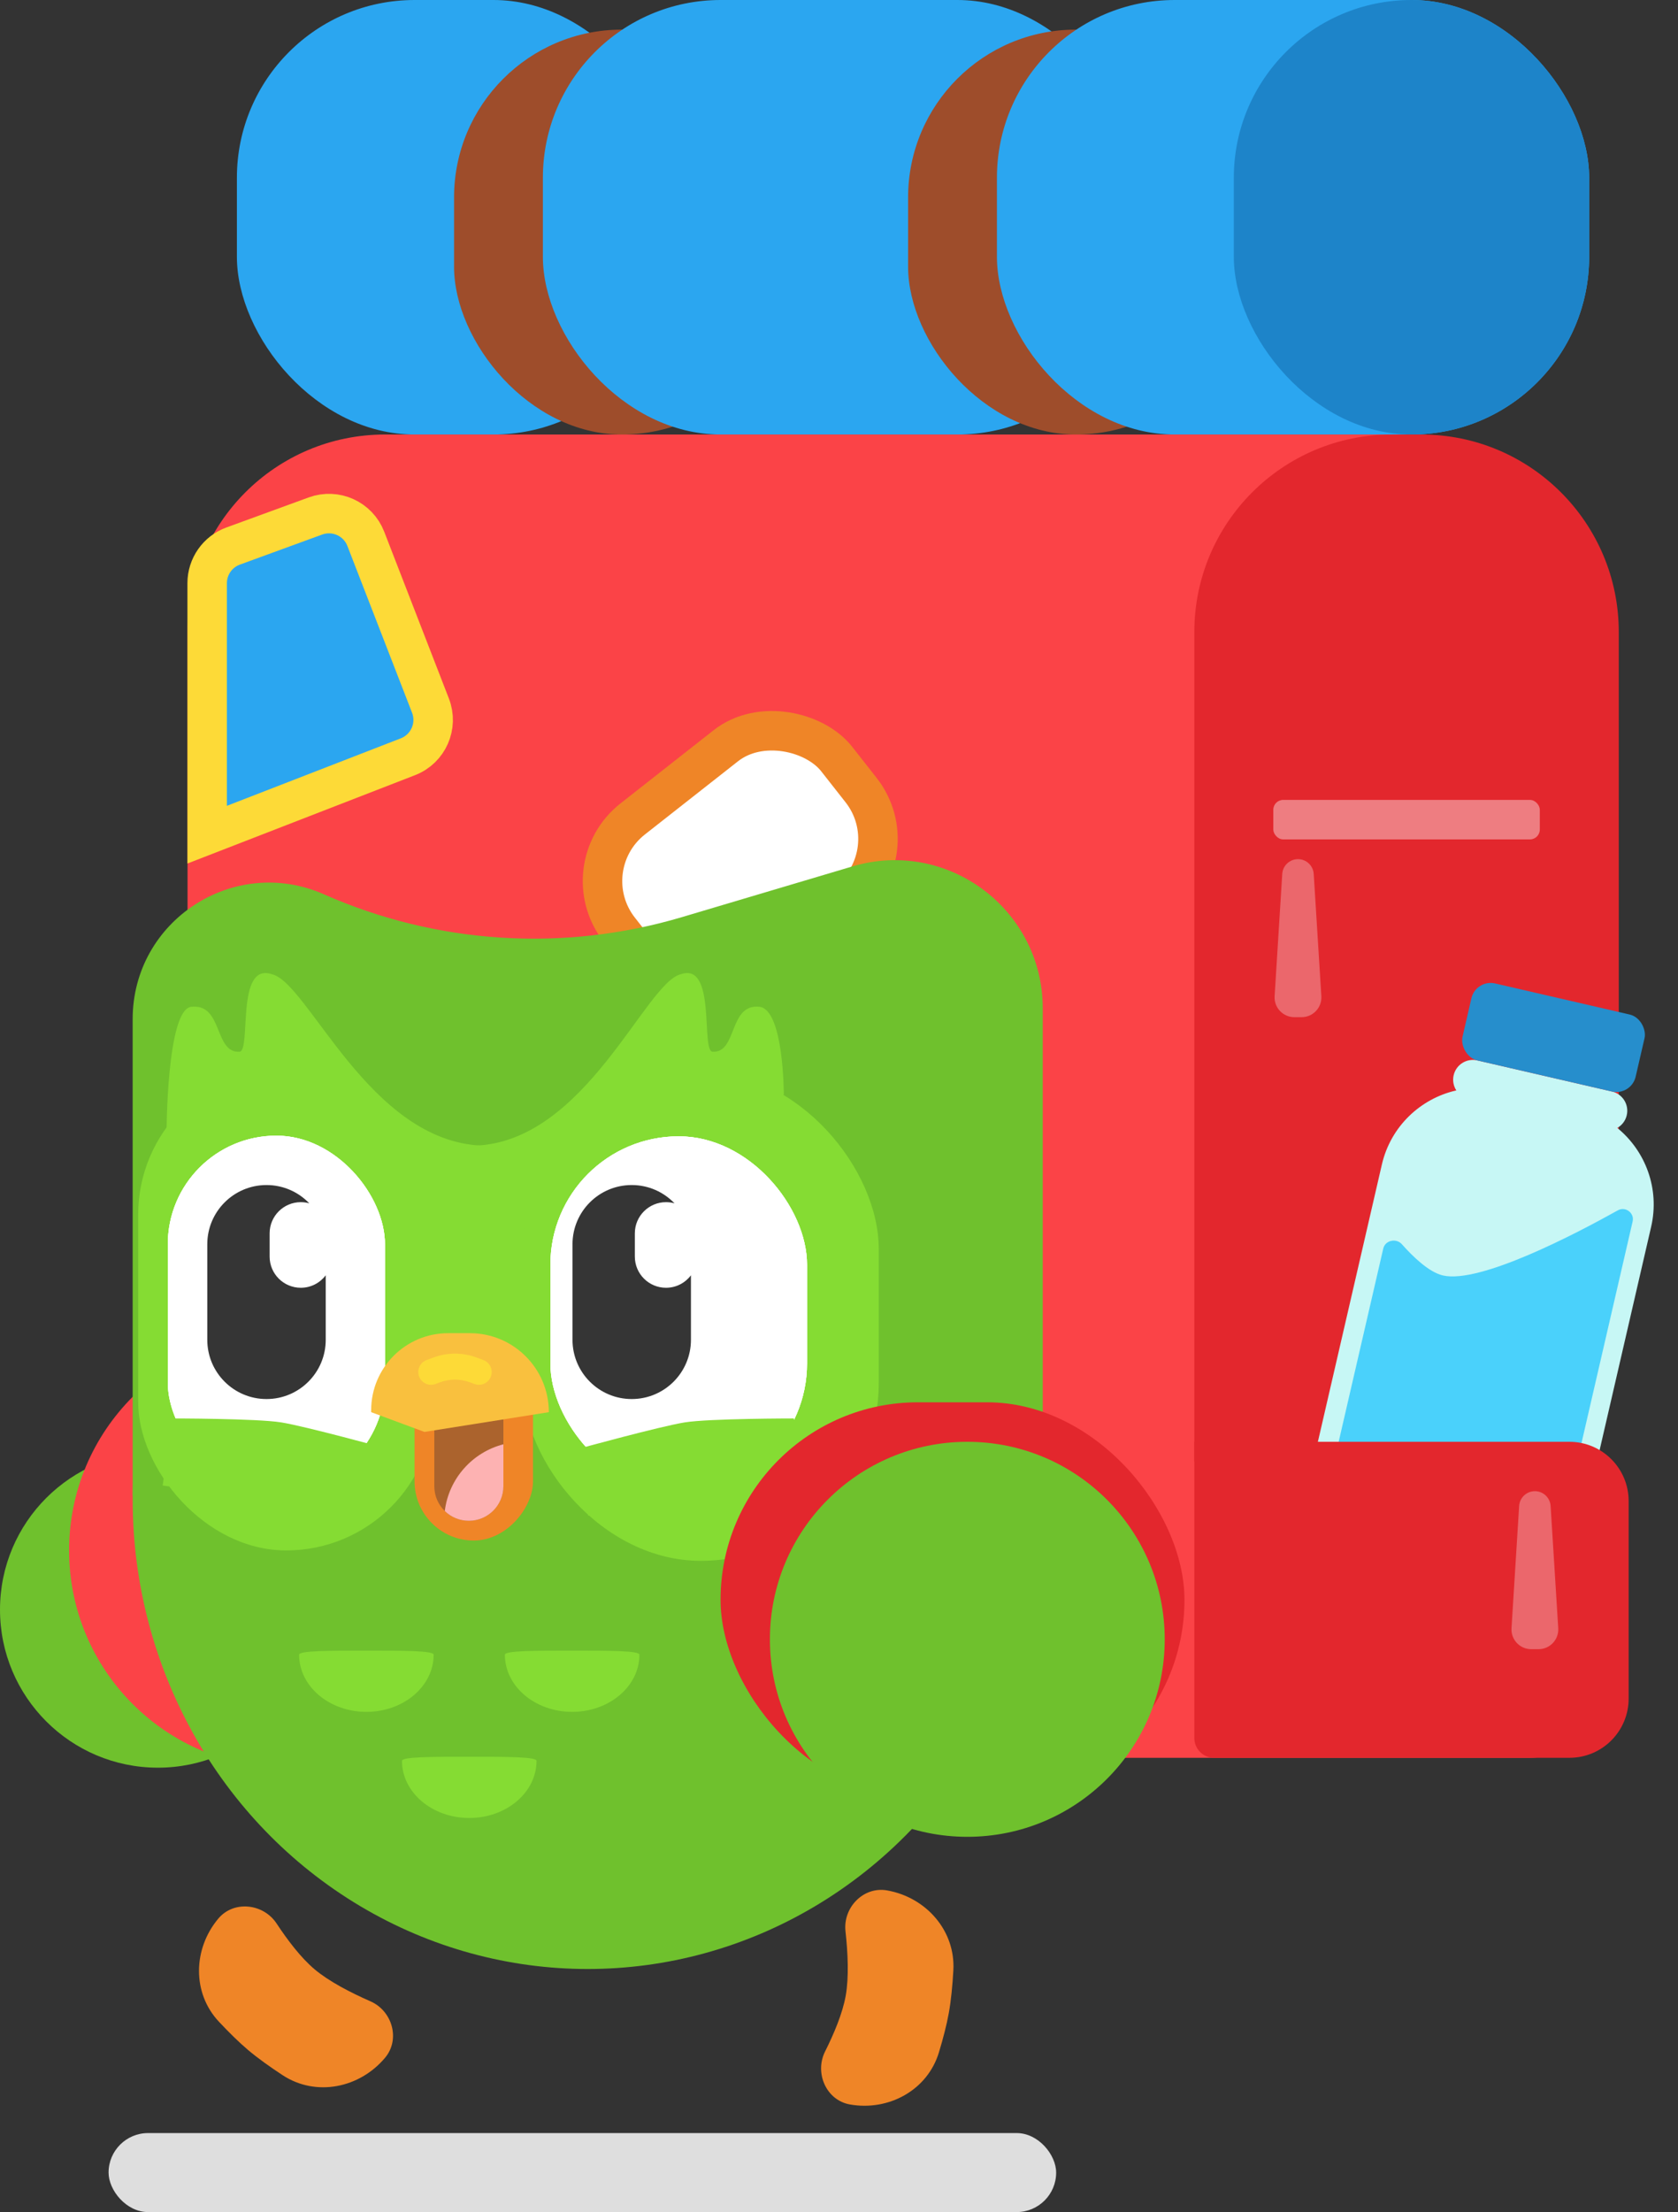 <svg width="170" height="224" viewBox="0 0 170 224" fill="none" xmlns="http://www.w3.org/2000/svg">
<rect x="0" y="0" width="170" height="224" fill="#333333" stroke="none"/>
<rect x="24" width="44" height="44" rx="18" fill="#2BA6F0"/>
<rect x="46" y="3" width="34" height="41" rx="17" fill="#9E4D2B"/>
<rect x="55" width="60" height="44" rx="18" fill="#2BA6F0"/>
<rect x="92" y="3" width="34" height="41" rx="17" fill="#9E4D2B"/>
<rect x="101" width="60" height="44" rx="18" fill="#2BA6F0"/>
<rect x="125" width="36" height="44" rx="18" fill="#1D84C9"/>
<path d="M19 64C19 52.954 27.954 44 39 44H141C152.046 44 161 52.954 161 64V172C161 175.314 158.314 178 155 178H39C27.954 178 19 169.046 19 158V64Z" fill="#FB4347"/>
<path d="M121 64C121 52.954 129.954 44 141 44H144C155.046 44 164 52.954 164 64V128C164 139.046 155.046 148 144 148H121V64Z" fill="#E3272D"/>
<rect x="129" y="81" width="27" height="4" rx="1" fill="white" fill-opacity="0.4"/>
<path d="M129.906 88.497C129.959 87.656 130.657 87 131.5 87C132.343 87 133.041 87.656 133.094 88.497L133.867 100.875C133.939 102.027 133.025 103 131.871 103H131.129C129.975 103 129.061 102.027 129.133 100.875L129.906 88.497Z" fill="white" fill-opacity="0.3"/>
<path d="M20.988 59.052C20.988 57.372 22.038 55.871 23.616 55.295L31.958 52.25C34.004 51.503 36.271 52.531 37.059 54.561L43.612 71.454C44.411 73.513 43.389 75.831 41.329 76.629L20.988 84.521L20.988 59.052Z" fill="#2BA6F0" stroke="#FDDA37" stroke-width="4"/>
<rect x="57.808" y="87.871" width="28" height="20" rx="8" transform="rotate(-38.155 57.808 87.871)" fill="white" stroke="#EF8527" stroke-width="4"/>
<path d="M22.119 194.279C23.683 192.415 26.684 192.748 28.023 194.78C29.13 196.46 30.483 198.244 31.857 199.404C33.331 200.648 35.532 201.781 37.531 202.658C39.753 203.633 40.571 206.515 39.012 208.373C36.423 211.458 31.999 212.346 28.631 210.137C27.381 209.317 26.141 208.438 25.143 207.596C24.188 206.79 23.157 205.766 22.177 204.721C19.445 201.809 19.553 197.337 22.119 194.279Z" fill="#EF8527"/>
<path d="M86.107 213.103C83.711 212.68 82.499 209.915 83.589 207.739C84.491 205.94 85.359 203.877 85.677 202.107C86.017 200.208 85.898 197.736 85.658 195.566C85.391 193.155 87.478 191.005 89.867 191.426C93.833 192.126 96.814 195.513 96.585 199.534C96.5 201.026 96.359 202.54 96.128 203.825C95.908 205.056 95.537 206.46 95.122 207.832C93.966 211.654 90.039 213.796 86.107 213.103Z" fill="#EF8527"/>
<circle cx="16" cy="163" r="16" fill="#6FC12D"/>
<circle cx="29" cy="157" r="22" fill="#FB4347"/>
<ellipse cx="59.541" cy="151.853" rx="46.101" ry="47.533" fill="#6FC12D"/>
<path d="M13.44 103.201C13.44 93.219 23.703 86.533 32.834 90.566C44.264 95.615 57.118 96.431 69.095 92.869L86.366 87.733C95.982 84.873 105.642 92.077 105.642 102.11V151.44H13.44V103.201Z" fill="#6FC12D"/>
<path d="M19.333 101.957C16.872 102.377 16.872 114.81 16.872 114.81L34.923 142.05L48.872 146.184V116.01C37.385 115.597 31.231 99.477 27.538 98.65C23.846 97.41 25.487 106.442 24.256 106.504C21.652 106.634 22.616 101.544 19.333 101.957Z" fill="#85DC33"/>
<path d="M77.003 101.957C79.408 102.377 79.408 110.81 79.408 110.81L61.77 142.05L48.14 146.184V116.01C59.365 115.597 65.378 99.477 68.986 98.65C72.594 97.41 70.99 106.442 72.193 106.504C74.738 106.634 73.796 101.544 77.003 101.957Z" fill="#85DC33"/>
<rect x="14" y="108" width="30" height="49" rx="15" fill="#85DC33"/>
<rect x="52.951" y="108.453" width="36.079" height="49.6" rx="18.039" fill="#85DC33"/>
<rect x="17" y="115" width="22" height="36" rx="11" fill="white"/>
<rect x="17" y="115" width="22" height="36" rx="11" fill="white"/>
<rect x="17" y="115" width="22" height="36" rx="11" fill="white"/>
<rect x="55.761" y="115.067" width="26" height="36" rx="13" fill="white"/>
<rect x="55.761" y="115.067" width="26" height="36" rx="13" fill="white"/>
<rect x="55.761" y="115.067" width="26" height="36" rx="13" fill="white"/>
<path fill-rule="evenodd" clip-rule="evenodd" d="M68.336 121.853C68.062 121.775 67.773 121.734 67.474 121.734C65.73 121.734 64.316 123.147 64.316 124.891V127.244C64.316 128.988 65.73 130.402 67.474 130.402C68.507 130.402 69.424 129.906 70 129.139V135.67C70 138.984 67.314 141.67 64 141.67C60.686 141.67 58 138.984 58 135.67V126C58 122.686 60.686 120 64 120C65.705 120 67.243 120.711 68.336 121.853Z" fill="white"/>
<path fill-rule="evenodd" clip-rule="evenodd" d="M68.336 121.853C68.062 121.775 67.773 121.734 67.474 121.734C65.73 121.734 64.316 123.147 64.316 124.891V127.244C64.316 128.988 65.73 130.402 67.474 130.402C68.507 130.402 69.424 129.906 70 129.139V135.67C70 138.984 67.314 141.67 64 141.67C60.686 141.67 58 138.984 58 135.67V126C58 122.686 60.686 120 64 120C65.705 120 67.243 120.711 68.336 121.853Z" fill="white"/>
<path fill-rule="evenodd" clip-rule="evenodd" d="M68.336 121.853C68.062 121.775 67.773 121.734 67.474 121.734C65.73 121.734 64.316 123.147 64.316 124.891V127.244C64.316 128.988 65.73 130.402 67.474 130.402C68.507 130.402 69.424 129.906 70 129.139V135.67C70 138.984 67.314 141.67 64 141.67C60.686 141.67 58 138.984 58 135.67V126C58 122.686 60.686 120 64 120C65.705 120 67.243 120.711 68.336 121.853Z" fill="#353535"/>
<path fill-rule="evenodd" clip-rule="evenodd" d="M31.336 121.853C31.062 121.775 30.773 121.734 30.474 121.734C28.73 121.734 27.316 123.147 27.316 124.891V127.244C27.316 128.988 28.73 130.402 30.474 130.402C31.507 130.402 32.424 129.906 33 129.139V135.67C33 138.984 30.314 141.67 27 141.67C23.686 141.67 21 138.984 21 135.67V126C21 122.686 23.686 120 27 120C28.705 120 30.244 120.711 31.336 121.853Z" fill="white"/>
<path fill-rule="evenodd" clip-rule="evenodd" d="M31.336 121.853C31.062 121.775 30.773 121.734 30.474 121.734C28.73 121.734 27.316 123.147 27.316 124.891V127.244C27.316 128.988 28.73 130.402 30.474 130.402C31.507 130.402 32.424 129.906 33 129.139V135.67C33 138.984 30.314 141.67 27 141.67C23.686 141.67 21 138.984 21 135.67V126C21 122.686 23.686 120 27 120C28.705 120 30.244 120.711 31.336 121.853Z" fill="white"/>
<path fill-rule="evenodd" clip-rule="evenodd" d="M31.336 121.853C31.062 121.775 30.773 121.734 30.474 121.734C28.73 121.734 27.316 123.147 27.316 124.891V127.244C27.316 128.988 28.73 130.402 30.474 130.402C31.507 130.402 32.424 129.906 33 129.139V135.67C33 138.984 30.314 141.67 27 141.67C23.686 141.67 21 138.984 21 135.67V126C21 122.686 23.686 120 27 120C28.705 120 30.244 120.711 31.336 121.853Z" fill="#353535"/>
<path d="M64.779 167.56C64.779 170.756 61.727 173.347 57.964 173.347C54.2 173.347 51.149 170.756 51.149 167.56C51.149 167.147 54.2 167.147 57.964 167.147C61.727 167.147 64.779 167.147 64.779 167.56Z" fill="#85DC33"/>
<path d="M43.933 167.56C43.933 170.756 40.882 173.347 37.118 173.347C33.355 173.347 30.303 170.756 30.303 167.56C30.303 167.147 33.355 167.147 37.118 167.147C40.882 167.147 43.933 167.147 43.933 167.56Z" fill="#85DC33"/>
<path d="M54.356 178.307C54.356 181.503 51.305 184.093 47.541 184.093C43.777 184.093 40.726 181.503 40.726 178.307C40.726 177.893 43.777 177.893 47.541 177.893C51.305 177.893 54.356 177.893 54.356 178.307Z" fill="#85DC33"/>
<path d="M17.435 143.635C17.435 143.635 26 143.635 28.487 144.034C30.974 144.433 39.221 146.697 39.221 146.697L38.267 153.487L16.481 150.425L17.435 143.635Z" fill="#85DC33"/>
<path d="M80.426 143.635C80.426 143.635 71.861 143.635 69.374 144.034C66.887 144.433 58.64 146.697 58.64 146.697L59.594 153.487L81.38 150.425L80.426 143.635Z" fill="#85DC33"/>
<rect width="12.001" height="19.999" rx="6" transform="matrix(-1 6.19019e-09 -5.58894e-10 1 54 136)" fill="#EF8527"/>
<path d="M51 139.5C51 137.567 49.433 136 47.5 136C45.567 136 44 137.567 44 139.5L44 150.5C44 152.433 45.567 154 47.5 154C49.433 154 51 152.433 51 150.5L51 139.5Z" fill="#AB632D"/>
<path d="M55.603 143C55.603 138.582 52.022 135 47.604 135L45.403 135C41.095 135 37.603 138.493 37.603 142.801L37.603 143L43 145L55.603 143Z" fill="#F9C03E"/>
<path d="M49.816 138.934C49.816 138.393 49.48 137.909 48.973 137.721L48.28 137.464C46.871 136.942 45.322 136.942 43.913 137.464L43.221 137.721C42.713 137.909 42.377 138.393 42.377 138.934C42.377 139.835 43.275 140.46 44.12 140.146L44.581 139.975C45.559 139.613 46.635 139.613 47.613 139.975L48.074 140.146C48.919 140.46 49.816 139.835 49.816 138.934Z" fill="#FDDA37"/>
<path fill-rule="evenodd" clip-rule="evenodd" d="M45.061 153.01C45.691 153.623 46.551 154 47.5 154C49.433 154 51 152.433 51 150.5L51 146.252C47.86 147.06 45.466 149.727 45.061 153.01Z" fill="#FDB2B2"/>
<rect x="11" y="216" width="96" height="8" rx="4" fill="#DEDEDE"/>
<rect x="73" y="142" width="47" height="40" rx="20" fill="#E3272D"/>
<circle cx="98" cy="166" r="20" fill="#6FC12D"/>
<path fill-rule="evenodd" clip-rule="evenodd" d="M149.669 107.381C148.593 107.133 147.519 107.804 147.271 108.88C147.144 109.43 147.257 109.979 147.541 110.418C143.914 111.239 140.891 114.059 139.998 117.926L133.249 147.157C132.007 152.538 135.362 157.908 140.744 159.15L148.539 160.95C153.92 162.192 159.289 158.837 160.532 153.456L167.28 124.224C168.167 120.384 166.712 116.55 163.85 114.217C164.319 113.95 164.678 113.496 164.809 112.929C165.058 111.853 164.387 110.779 163.31 110.53L149.669 107.381Z" fill="#C7F7F5"/>
<path d="M140.14 126.43C140.333 125.592 141.454 125.349 142.024 125.992C143.151 127.263 144.778 128.831 146.182 129.155C149.942 130.023 159.661 124.932 163.903 122.563C164.672 122.133 165.603 122.827 165.405 123.685L158.509 153.553C157.737 156.9 153.896 158.782 152.827 159.247C152.646 159.326 152.447 159.338 152.255 159.293L144.755 157.562L137.851 155.968C137.592 155.908 137.369 155.75 137.237 155.52C136.567 154.359 134.56 150.6 135.124 148.154L140.14 126.43Z" fill="#4AD1FB"/>
<rect x="149.52" y="99.136" width="18" height="8" rx="2" transform="rotate(13 149.52 99.136)" fill="#268ECC"/>
<path d="M121 146H159C162.314 146 165 148.686 165 152V172C165 175.314 162.314 178 159 178H123C121.895 178 121 177.105 121 176V146Z" fill="#E3272D"/>
<path d="M153.906 152.497C153.959 151.656 154.657 151 155.5 151C156.343 151 157.041 151.656 157.094 152.497L157.867 164.875C157.939 166.027 157.025 167 155.871 167H155.129C153.975 167 153.061 166.027 153.133 164.875L153.906 152.497Z" fill="white" fill-opacity="0.3"/>
</svg>
